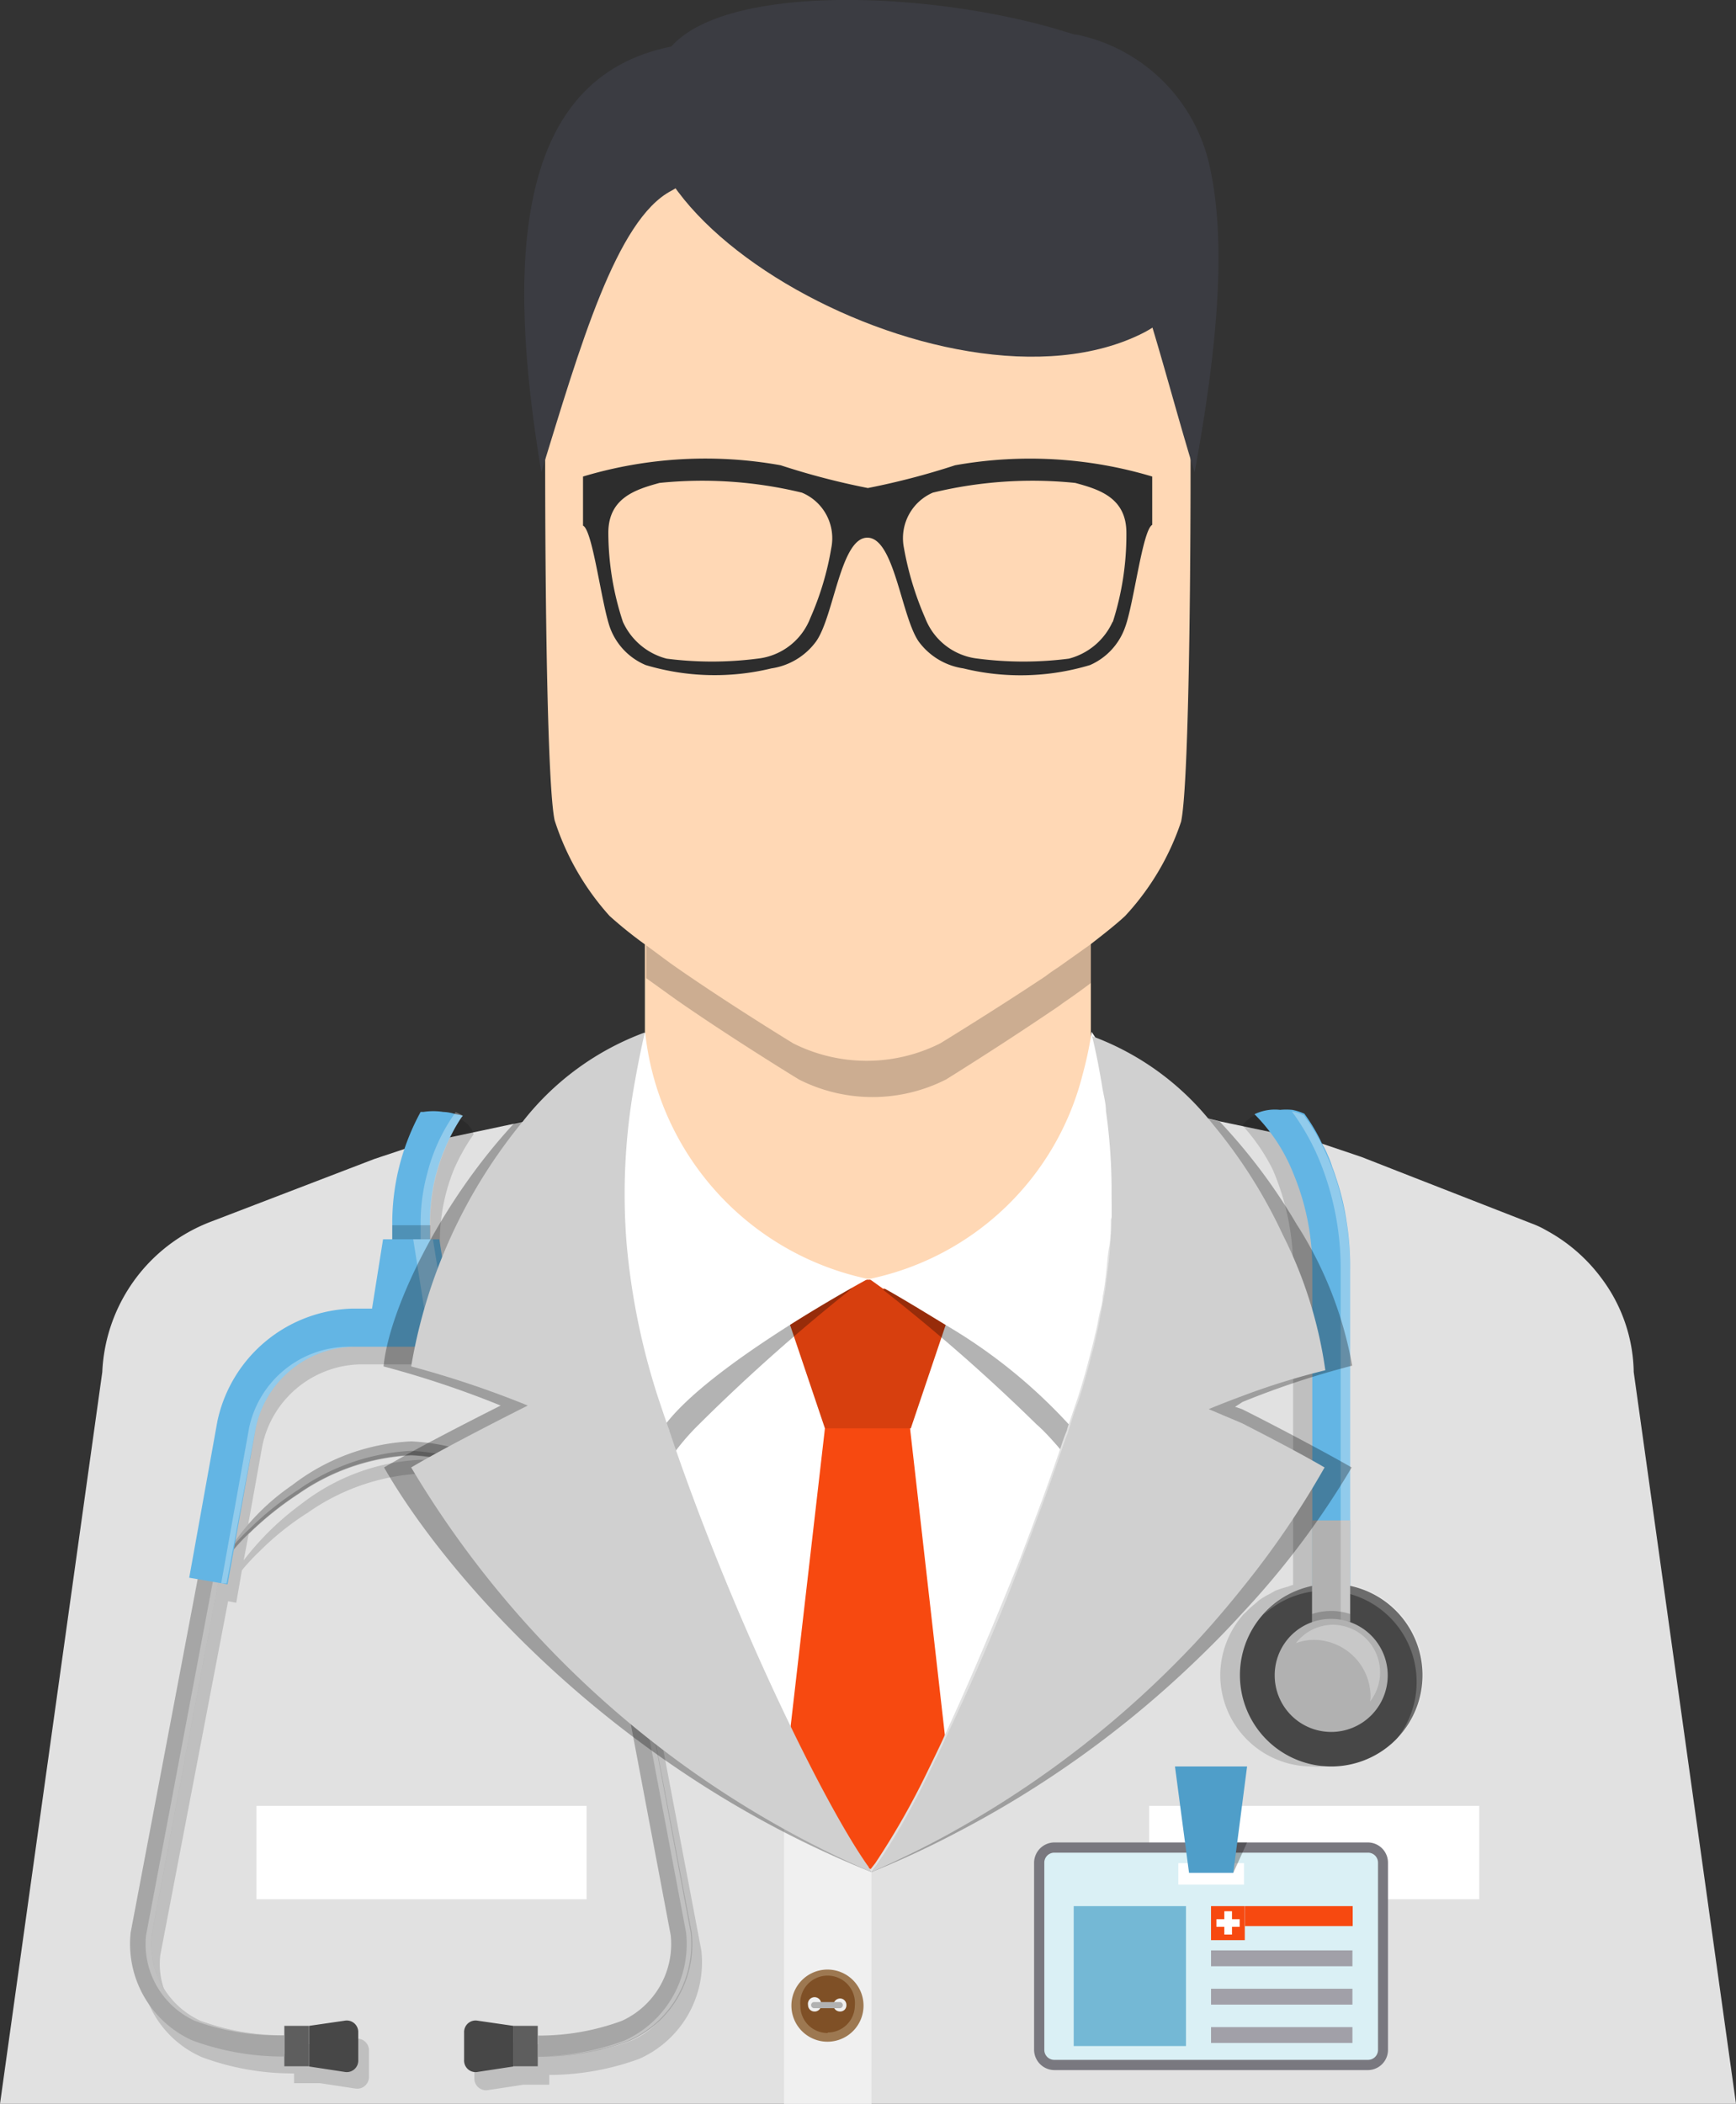 <svg xmlns="http://www.w3.org/2000/svg" viewBox="0 0 67.89 82.25"><rect x="0" y="0" width="67.89" height="82.25" fill="#333333" stroke="none"/><g id="Layer_2" data-name="Layer 2"><g id="Icons"><rect x="25.22" y="36.14" width="17.44" height="19.87" fill="#ffd8b5"/><path d="M42.66,36.14v2.29c-.34.26-.72.53-1.1.79-.14.11-.28.2-.43.3C39.11,40.89,37,42.2,37,42.2a6.36,6.36,0,0,1-5.76,0s-2.62-1.6-4.8-3.12l-1.17-.84v-2.1Z" opacity="0.2"/><path d="M46.56,18c0,6-.1,12.86-.37,14.12A10.12,10.12,0,0,1,44,35.81c-.32.3-.81.69-1.38,1.13l-1.24.88c-.17.11-.33.22-.5.35-2,1.33-4.11,2.62-4.11,2.62a6.4,6.4,0,0,1-5.75,0s-2.64-1.61-4.8-3.13l-1-.74a16.34,16.34,0,0,1-1.38-1.11,10.26,10.26,0,0,1-2.15-3.74c-.27-1.26-.37-8.1-.37-14.1,0-3.95.05-7.54.12-9,.12-2.3,1.61-5.27,3.31-5.66.25,0,.49-.1.72-.15l2.34-.51.35-.07a34,34,0,0,1,11.77,0l.13,0c1.12.23,2.17.47,3.07.66,1.18.27,2.27,1.81,2.86,3.49A8.32,8.32,0,0,1,46.44,9c0,.53.05,1.35.07,2.36C46.54,13.11,46.56,15.45,46.56,18Z" fill="#ffd8b5"/><path d="M48.57,50V73.19H19.31V50H48.57Z" fill="#fff"/><polygon points="37.57 73.19 30.27 73.19 30.47 71.51 30.48 71.37 30.86 68.12 30.91 67.57 32.24 56.02 32.26 55.83 35.59 55.83 35.61 56.02 36.96 67.91 37.02 68.46 37.38 71.53 37.4 71.65 37.57 73.19" fill="#f74910"/><polygon points="35.62 55.84 32.26 55.84 30.27 49.94 33.96 50.03 37.61 49.94 35.62 55.84" fill="#d73f0e"/><path d="M26.25,1.82C21.19,7.66,37.06,16.94,44.74,13c3.8-2,3.25-8.23-.21-10.5C40.73,0,29-1.28,26.25,1.82Z" fill="#3b3c42"/><path d="M26.25,1.82c-6.1,1.22-6.47,8.32-5.08,16.64,1.51-4.9,2.93-9.87,5.08-11C28.63,6.19,29.43,1.19,26.25,1.82Z" fill="#3b3c42"/><path d="M46.72,18.46c-.06-.18-.11-.34-.16-.51-.52-1.73-1-3.52-1.49-5.14a20.33,20.33,0,0,0-1.78-4.49A3.66,3.66,0,0,0,42,7a4.67,4.67,0,0,1-2-4.31,1.47,1.47,0,0,1,2-1.34l.09,0a6.72,6.72,0,0,1,5.16,4.91C48,9.29,47.63,13.5,46.72,18.46Z" fill="#3b3c42"/><path d="M44.54,47.88a15.1,15.1,0,0,1-1.72,7.93,8.32,8.32,0,0,1-.9,1.42c-.13-.17-.27-.35-.44-.55s-.58-.68-.95-1a71.45,71.45,0,0,0-6-5.26s0,0,0,0c5.07-1.2,7.36-3.77,8.09-8.6a6.67,6.67,0,0,1,.45.72,11,11,0,0,1,1.18,3.25A12.52,12.52,0,0,1,44.54,47.88Z" opacity="0.3"/><path d="M44.55,48.24A15.35,15.35,0,0,1,44.33,50,12.62,12.62,0,0,1,43.85,52h0a12.24,12.24,0,0,1-1.19,2.71,10.85,10.85,0,0,1-.74,1.12l-.1-.12h0A20.81,20.81,0,0,0,37,51.81c-1-.61-1.84-1.12-2.4-1.43h0l-.07,0L34,50a10.88,10.88,0,0,0,8.34-8,13.91,13.91,0,0,0,.35-1.66v0l0,0h0a10.5,10.5,0,0,1,1.62,4h0a9.09,9.09,0,0,1,.15.91h0a1.76,1.76,0,0,1,0,.33A15.44,15.44,0,0,1,44.55,48.24Z" fill="#fff"/><path d="M33.32,50.37s0,0,0,0a71.94,71.94,0,0,0-6,5.33,9.31,9.31,0,0,0-.88,1c-.17.2-.31.38-.44.55a8.32,8.32,0,0,1-.9-1.42,15.1,15.1,0,0,1-1.72-7.93,10.41,10.41,0,0,1,.19-1.76c0-.13,0-.25.07-.38a11,11,0,0,1,1.17-3.25c.15-.25.29-.49.46-.72C26,46.6,28.25,49.17,33.32,50.37Z" opacity="0.3"/><path d="M62.65,50a6.59,6.59,0,0,0-2.18-1.9,3.42,3.42,0,0,0-.55-.26l-.23-.09-4.38-1.71-2.07-.81-1.78-.6-3.75-.79-.32-.08-2-.41-.9,1.84-.07.13h0l-.19.38,0,.09-.33.66-.46,1.24c0,.36,0,.72-.07,1.09s-.08.8-.14,1.21a6,6,0,0,1-.11.7c0,.24-.08.47-.13.71s-.09.47-.15.72-.11.48-.18.72c-.14.58-.31,1.17-.5,1.77-.12.35-.23.68-.34,1h0a2.42,2.42,0,0,0-.1.32c-.09.21-.17.44-.24.66-.34,1-.7,2-1.08,3-.16.45-.34.9-.51,1.36-1,2.49-2,4.86-2.93,6.86v0c-.12.27-.25.54-.37.79l-.36.74a30.16,30.16,0,0,1-2,3.5l-.18.23L33.89,73a48.09,48.09,0,0,1-3-5.39A102.74,102.74,0,0,1,26.4,56.68L26.18,56c0-.12-.08-.22-.12-.32h0c-.11-.36-.22-.69-.34-1v0a17.36,17.36,0,0,1-.5-1.72A23.94,23.94,0,0,1,24.65,50c-.08-.49-.13-1-.17-1.46v0l-.56-1.43h0l-.39-1-.15-.33v0l-.86-2.21v0l-.05-.14h0l-2,.42-.31.07h0l-3.72.79-1.8.6L8.2,47.78A6.6,6.6,0,0,0,4,53.64L0,82.25H67.89l-4-28.61A6.26,6.26,0,0,0,62.65,50Z" fill="#e1e1e1"/><polygon points="30.66 82.25 34.08 82.25 34.08 73.19 30.66 70.86 30.66 82.25" fill="#f0f0f0"/><path d="M25.23,40.36A11.05,11.05,0,0,0,33.94,50s-6.29,3.39-8,5.8C22.82,51.72,22.33,44.47,25.23,40.36Z" fill="#fff"/><rect x="44.94" y="70.6" width="12.91" height="3.65" fill="#fff"/><rect x="10.03" y="70.6" width="12.91" height="3.65" fill="#fff"/><path d="M32.37,77.15a1.24,1.24,0,1,0,1.23,1.24A1.23,1.23,0,0,0,32.37,77.15Zm.48,1.49a.26.26,0,0,1-.26-.25.27.27,0,0,1,.26-.26.25.25,0,0,1,.25.26A.24.24,0,0,1,32.85,78.64Zm-1,0a.25.25,0,0,1-.25-.25.26.26,0,1,1,.51,0A.25.25,0,0,1,31.88,78.64Z" fill="#7f5026"/><path d="M32.37,77a1.41,1.41,0,1,0,1.4,1.41A1.41,1.41,0,0,0,32.37,77Zm0,2.48a1.06,1.06,0,0,1-1.07-1.07,1.07,1.07,0,1,1,2.13,0A1.06,1.06,0,0,1,32.37,79.46Z" fill="#9d7851"/><path d="M32.84,78.51h-1a.12.12,0,0,1-.12-.12.12.12,0,0,1,.12-.12h1a.12.12,0,0,1,.12.12A.12.12,0,0,1,32.84,78.51Z" fill="#b1b1b1"/><path d="M37.35,18.19a29,29,0,0,1-3.41.89,29,29,0,0,1-3.41-.89,16.65,16.65,0,0,0-7.73.44v1.92c.38.17.72,3.06,1.06,4A2.53,2.53,0,0,0,25.25,26a9.41,9.41,0,0,0,4.92.13,2.64,2.64,0,0,0,1.75-1.06c.7-1,.95-4.05,2-4.05s1.32,3.05,2,4.05a2.64,2.64,0,0,0,1.75,1.06A9.41,9.41,0,0,0,42.63,26,2.53,2.53,0,0,0,44,24.52c.34-.91.68-3.8,1.06-4V18.63A16.65,16.65,0,0,0,37.35,18.19Zm-4.84,3.23a11.43,11.43,0,0,1-.82,2.74,2.5,2.5,0,0,1-2.07,1.59,13.92,13.92,0,0,1-3.55,0,2.59,2.59,0,0,1-1.71-1.44,11.17,11.17,0,0,1-.57-3.48c0-1.38,1.1-1.7,2-1.95a16.52,16.52,0,0,1,5.57.38A1.93,1.93,0,0,1,32.51,21.42Zm11,2.89a2.59,2.59,0,0,1-1.71,1.44,13.92,13.92,0,0,1-3.55,0,2.5,2.5,0,0,1-2.07-1.59,12.13,12.13,0,0,1-.83-2.74,1.94,1.94,0,0,1,1.13-2.16,16.52,16.52,0,0,1,5.57-.38c.92.25,2,.57,2,1.95A11.17,11.17,0,0,1,43.52,24.31Z" fill="#2d2d2d"/><path d="M27.43,76.27,24.81,62.45l.33-.05L24,56.28a4.93,4.93,0,0,0-.71-1.78l0,0a6,6,0,0,0-.73-.93h0a5.52,5.52,0,0,0-3.81-1.65H18l-.11-.72-.32-2H17.2v-.65a7.54,7.54,0,0,1,.58-2.9l0,0v0c.09-.19.18-.38.28-.56l.06-.11c.1-.17.2-.34.31-.5l.09-.13,0,0a.91.91,0,0,0-.47-.57h0a1.47,1.47,0,0,0-.28-.14,1.78,1.78,0,0,0-.49-.09,8.84,8.84,0,0,0-1.59,4.51c0,.18,0,.37,0,.56v.16h0v.54h-.36v.07L15,51.16l-.11.72h-.77a5.55,5.55,0,0,0-5.27,4.4l-1,5.37,0,.11-.1.64.32.05L5.49,76.27a3.82,3.82,0,0,0,.3,2h0a4,4,0,0,0,2.12,2.16,10.17,10.17,0,0,0,3.59.63v.38h1l1.39.21a.46.46,0,0,0,.54-.47V80.17A.46.46,0,0,0,14,79.7a.43.43,0,0,0-.16,0l-1.39.22h-1v.37h-.38a8.88,8.88,0,0,1-2.91-.55,3.09,3.09,0,0,1-1.37-1.19s0,0,0,0a3.64,3.64,0,0,1-.3-.59s0,0,0,0a3,3,0,0,1-.22-1.53L8.92,62.6l.32.06.22-1.27a8.51,8.51,0,0,1,.71-.76,10.86,10.86,0,0,1,1.88-1.5,8.45,8.45,0,0,1,4.4-1.52,8.48,8.48,0,0,1,4.42,1.52,11.18,11.18,0,0,1,1.87,1.5c.13.12.26.26.39.39l.32.36.09.48v0l.14.77h.08l.23,0,2.62,13.79a2.87,2.87,0,0,1-.14,1.36.41.41,0,0,0,0,.08,3.27,3.27,0,0,1-1.74,1.9,7.26,7.26,0,0,1-1.16.34.32.32,0,0,0-.09,0,10.94,10.94,0,0,1-2,.19v-.37h-1l-.38-.06-1-.16a.47.47,0,0,0-.55.47v1.07a.46.46,0,0,0,.55.47l1.38-.21h1v-.38A10.33,10.33,0,0,0,25,80.49,4.13,4.13,0,0,0,27.43,76.27ZM23.07,60.65v0a10.75,10.75,0,0,0-2-1.85,8.74,8.74,0,0,0-1.88-1.08l-.1-.05a7.32,7.32,0,0,0-2.67-.6,8.23,8.23,0,0,0-4.64,1.73A11.05,11.05,0,0,0,9.53,61l.19-1,0-.22,0-.26.54-3a4,4,0,0,1,3.81-3.18h4.61A4,4,0,0,1,22,55.15s0,0,0,0a3.8,3.8,0,0,1,.56,1.35l.76,4.25v.07l0,.17-.19-.24A.81.81,0,0,1,23.07,60.65Z" opacity="0.15"/><path d="M23.85,61.81a7.6,7.6,0,0,0-1.48-1.9,12.25,12.25,0,0,0-1.88-1.5,8.44,8.44,0,0,0-4.41-1.51,8.44,8.44,0,0,0-4.41,1.51,12.89,12.89,0,0,0-1.88,1.5,7.37,7.37,0,0,0-1.48,1.9,8.86,8.86,0,0,1,3.12-3.75,8.24,8.24,0,0,1,4.65-1.71,8.24,8.24,0,0,1,4.65,1.71A8.86,8.86,0,0,1,23.85,61.81Z" fill="#a6a6a6"/><path d="M22.37,59.74a11.68,11.68,0,0,0-1.88-1.5,8.45,8.45,0,0,0-4.41-1.52,8.45,8.45,0,0,0-4.41,1.52,11.68,11.68,0,0,0-1.88,1.5A8,8,0,0,0,8.68,61a6.28,6.28,0,0,0-.37.79,7.37,7.37,0,0,1,1.48-1.9,12.89,12.89,0,0,1,1.88-1.5,8.44,8.44,0,0,1,4.41-1.51,8.44,8.44,0,0,1,4.41,1.51,12.25,12.25,0,0,1,1.88,1.5,7.6,7.6,0,0,1,1.48,1.9,5.68,5.68,0,0,0-.37-.79A9.11,9.11,0,0,0,22.37,59.74Z" opacity="0.2"/><path d="M13.47,79a.45.45,0,0,1,.54.46v1.07a.45.45,0,0,1-.54.47l-1.38-.21V79.2Z" fill="#474747"/><rect x="11.12" y="79.2" width="0.96" height="1.58" fill="#5e5e5e"/><path d="M7.75,61.63l.81.12L5.93,75.67A3.3,3.3,0,0,0,7.83,79a9.31,9.31,0,0,0,3.29.57v.83a10.28,10.28,0,0,1-3.6-.63,4.14,4.14,0,0,1-2.41-4.22Z" fill="#a6a6a6"/><path d="M18.69,79a.45.45,0,0,0-.54.46v1.07a.45.45,0,0,0,.54.47l1.38-.21V79.2Z" fill="#474747"/><rect x="20.07" y="79.2" width="0.96" height="1.58" fill="#5e5e5e"/><path d="M24.41,61.63l2.64,13.92a4.14,4.14,0,0,1-2.41,4.23,10.28,10.28,0,0,1-3.6.63v-.83A9.31,9.31,0,0,0,24.33,79a3.3,3.3,0,0,0,1.9-3.34L23.6,61.75Z" fill="#a6a6a6"/><path d="M18.1,43.62s0,0,0,0l-.06.07c-.13.2-.25.4-.36.61s-.21.43-.3.65a6.38,6.38,0,0,0-.3.87c-.05.16-.08.31-.12.48a8.29,8.29,0,0,0-.15,1.5v3.63H15.34V47.8a9.06,9.06,0,0,1,1.11-4.33l.11,0a2.56,2.56,0,0,1,.77,0,1.78,1.78,0,0,1,.49.09A1.47,1.47,0,0,1,18.1,43.62Z" fill="#63b5e4"/><path d="M17.82,43.48a1.47,1.47,0,0,1,.28.14.18.18,0,0,0-.05.07,4.24,4.24,0,0,0-.36.61,5.44,5.44,0,0,0-.3.65,6.38,6.38,0,0,0-.3.87c-.05.16-.08.31-.12.48a8.29,8.29,0,0,0-.15,1.5v3.63h-.37V47.8a7.31,7.31,0,0,1,.26-1.93A7.07,7.07,0,0,1,17.82,43.48Z" fill="#fff" opacity="0.3"/><rect x="15.34" y="47.9" width="1.49" height="3.45" opacity="0.2"/><polygon points="14.98 48.45 17.18 48.45 17.73 51.91 14.43 51.91 14.98 48.45" fill="#63b5e4"/><polygon points="17.49 51.91 16.93 48.45 16.16 48.45 16.71 51.91 17.49 51.91" fill="#fff" opacity="0.3"/><path d="M8.34,61.75,5.71,75.67A3.3,3.3,0,0,0,7.61,79a9.31,9.31,0,0,0,3.29.57h.22A9.31,9.31,0,0,1,7.83,79a3.3,3.3,0,0,1-1.9-3.34L8.56,61.75Z" fill="#fff" opacity="0.3"/><path d="M26.83,75.55a4.14,4.14,0,0,1-2.42,4.23A9.9,9.9,0,0,1,21,80.4h0a10.28,10.28,0,0,0,3.6-.63,4.14,4.14,0,0,0,2.41-4.23L24.41,61.63l-.21,0Z" fill="#fff" opacity="0.3"/><path d="M13.77,51.16h4.62a5.57,5.57,0,0,1,5.27,4.41l1.1,6.11-1.46.26-1.1-6.11a4,4,0,0,0-3.81-3.18H13.77A4,4,0,0,0,10,55.83l-1.1,6.11L7.4,61.68l1.1-6.11A5.56,5.56,0,0,1,13.77,51.16Z" fill="#63b5e4"/><path d="M9.74,55.83,8.65,61.9l.21,0L10,55.83a4,4,0,0,1,3.81-3.18h-.22A4,4,0,0,0,9.74,55.83Z" fill="#fff" opacity="0.3"/><path d="M23.44,55.57l1.1,6.11-1.25.22v0l1.46-.26-1.1-6.11a5.57,5.57,0,0,0-5.27-4.41h-.22A5.57,5.57,0,0,1,23.44,55.57Z" fill="#fff" opacity="0.3"/><path d="M54.81,65.49a2.92,2.92,0,0,1-.08.73,1,1,0,0,1,0,.18,3.39,3.39,0,0,1-.17.51s0,.1-.07.14a4.62,4.62,0,0,1-.28.48.48.48,0,0,1-.09.11,3.62,3.62,0,0,1-.36.42,3.43,3.43,0,0,1-2.06,1,1.84,1.84,0,0,1-.41,0,3.58,3.58,0,0,1-3.57-3.58,3.62,3.62,0,0,1,.92-2.38s0,0,0,0l.07-.06a4,4,0,0,1,.37-.34l.16-.14a3.18,3.18,0,0,1,.44-.26l.19-.11a4.83,4.83,0,0,1,.5-.16,1.59,1.59,0,0,1,.2-.07h0V49.65a9.78,9.78,0,0,0-.79-3.91A7.5,7.5,0,0,0,48.59,44a1.15,1.15,0,0,1,.47-.39,1.84,1.84,0,0,1,1-.17,7.81,7.81,0,0,1,.55.82,9.86,9.86,0,0,1,.72,1.54,11.17,11.17,0,0,1,.69,3.9V62l.45.13a2.39,2.39,0,0,1,.37.15l.07,0A3.57,3.57,0,0,1,54.81,65.49Z" opacity="0.15"/><path d="M52.8,49.65V63.38H51.32V49.64a9.62,9.62,0,0,0-.74-3.76,6.83,6.83,0,0,0-1.52-2.32,1.84,1.84,0,0,1,1-.17,2.61,2.61,0,0,1,.48,0h0a2.16,2.16,0,0,1,.47.15l0,0a7.1,7.1,0,0,1,.61,1h0a3,3,0,0,0,.16.31,3.13,3.13,0,0,1,.15.32,3.47,3.47,0,0,1,.17.45c.06.15.11.3.16.46a9.7,9.7,0,0,1,.4,1.67A10.91,10.91,0,0,1,52.8,49.65Z" fill="#63b5e4"/><path d="M48.49,65.49a3.57,3.57,0,1,0,3.57-3.57A3.57,3.57,0,0,0,48.49,65.49Z" fill="#474747"/><path d="M55.4,65.73a3.57,3.57,0,0,0-6-2.59,3.57,3.57,0,1,1,5.14,4.94A3.56,3.56,0,0,0,55.4,65.73Z" fill="#fff" opacity="0.2"/><rect x="51.31" y="59.44" width="1.49" height="4.54" fill="#b1b1b1"/><path d="M52.8,49.65V63.38h-.37V49.65a11.17,11.17,0,0,0-.76-4.11,9,9,0,0,0-1.15-2.09,2.16,2.16,0,0,1,.47.15,9.49,9.49,0,0,1,.63,1s0,0,0,0c.1.21.21.42.3.64a8,8,0,0,1,.34.9,12,12,0,0,1,.4,1.67A10.91,10.91,0,0,1,52.8,49.65Z" fill="#fff" opacity="0.3"/><path d="M51.31,63.1V64H52.8V63.1a2.37,2.37,0,0,0-1.49,0Z" opacity="0.2"/><path d="M49.85,65.49a2.21,2.21,0,1,0,2.21-2.2A2.2,2.2,0,0,0,49.85,65.49Z" fill="#b1b1b1"/><path d="M53.6,66.34a2.23,2.23,0,0,0-2.23-2.23,2,2,0,0,0-.69.13,1.83,1.83,0,0,1,1.46-.72,1.86,1.86,0,0,1,1.44,3C53.58,66.5,53.6,66.42,53.6,66.34Z" fill="#fff" opacity="0.3"/><path d="M34.08,73.19c-10-4-16.62-11.55-19.06-15.82,1.52-.9,4.56-2.42,4.56-2.42A38.37,38.37,0,0,0,15,53.42c.21-2.22,2.23-6.43,5.14-9.54v0l.31-.07,2-.41.07.14v0l.9,1.82.18.38.37.75c0,.2,0,.41-.06.6,0,0,0,0,0,0A18.66,18.66,0,0,0,24,52a19,19,0,0,0,.63,2.67c.13.38.26.78.4,1.16A79.18,79.18,0,0,0,33.9,73C34,73,34,73.12,34.08,73.19Z" opacity="0.3"/><path d="M34.08,73.19a39,39,0,0,1-18-15.82c1.52-.9,4.56-2.42,4.56-2.42a38.37,38.37,0,0,0-4.56-1.53,20.42,20.42,0,0,1,4.4-9.62h0a10.8,10.8,0,0,1,4.72-3.43s0,0,0,.07c-.16.69-.29,1.38-.41,2.06a24.36,24.36,0,0,0-.29,6.06h0a27.24,27.24,0,0,0,1.24,6.09c.12.35.23.69.34,1l.34,1c2.39,6.88,5.77,13.8,7.5,16.27C34,73,34,73.12,34.08,73.19Z" fill="#d0d0d0"/><path d="M48.57,55.09c.79.39,3,1.54,4.29,2.28a32.56,32.56,0,0,1-4.29,5.71c-.57.63-1.19,1.26-1.86,1.9a40.3,40.3,0,0,1-9.31,6.67,36.1,36.1,0,0,1-3.32,1.54l.18-.23A49.79,49.79,0,0,0,37,68.47h0a80.29,80.29,0,0,0,5.8-12.65c.14-.39.27-.78.39-1.16A17.64,17.64,0,0,0,43.85,52h0A19,19,0,0,0,44.06,50a20.56,20.56,0,0,0-.16-3.54l.32-.66h0l0-.09.19-.38h0l.07-.13.9-1.84,2,.41.32.08a22.24,22.24,0,0,1,3,4,15.19,15.19,0,0,1,2.18,5.54,33.65,33.65,0,0,0-4.29,1.42L48.3,55Z" opacity="0.3"/><path d="M48.57,55.64c1,.51,2.36,1.22,3.23,1.73a34.59,34.59,0,0,1-3.23,4.73c-.56.7-1.18,1.43-1.86,2.16a38.91,38.91,0,0,1-9.32,7.28c-1,.57-2.15,1.13-3.31,1.65l.18-.23a30.16,30.16,0,0,0,2-3.5l.36-.74c.12-.25.25-.52.37-.79v0c.95-2,2-4.37,2.93-6.86.17-.46.35-.91.51-1.36.38-1,.74-2,1.08-3,.07-.22.15-.45.24-.66a2.42,2.42,0,0,1,.1-.32h0c.11-.36.22-.69.34-1,.19-.6.36-1.19.5-1.77.07-.24.13-.49.18-.72s.11-.49.15-.72.09-.47.13-.71a6,6,0,0,0,.11-.7c.06-.41.11-.81.14-1.21s.06-.73.07-1.09,0-1,0-1.44a22.12,22.12,0,0,0-.22-2.94h0c0-.28-.08-.57-.13-.85-.11-.68-.24-1.37-.41-2.07h0s0,0,0,0a10.71,10.71,0,0,1,4.71,3.43,19.82,19.82,0,0,1,2.75,4.34,17,17,0,0,1,1.66,5.29,27.92,27.92,0,0,0-3.23,1c-.76.28-1.33.52-1.33.52Z" fill="#d0d0d0"/><path d="M53.49,72.23H41.24a.59.59,0,0,0-.6.59v7.32a.6.6,0,0,0,.6.59H53.49a.6.6,0,0,0,.6-.59V72.82A.59.59,0,0,0,53.49,72.23Zm-4.84,1.45H46.08v-.84h2.57Z" fill="#daf0f5"/><path d="M53.49,80.93H41.24a.8.8,0,0,1-.8-.79V72.82a.8.8,0,0,1,.8-.79H53.49a.79.79,0,0,1,.79.79v7.32A.79.79,0,0,1,53.49,80.93Zm-12.25-8.5a.39.39,0,0,0-.4.39v7.32a.39.39,0,0,0,.4.39H53.49a.39.39,0,0,0,.4-.39V72.82a.39.39,0,0,0-.4-.39Z" fill="#79787f"/><rect x="48.69" y="74.52" width="4.21" height="0.78" fill="#f74910"/><rect x="47.36" y="76.25" width="5.53" height="0.62" fill="#a1a0a8"/><rect x="47.36" y="77.75" width="5.53" height="0.62" fill="#a1a0a8"/><rect x="47.36" y="79.25" width="5.53" height="0.62" fill="#a1a0a8"/><rect x="41.99" y="74.52" width="4.39" height="5.47" fill="#74b8d5"/><polygon points="48.23 73.22 48.77 72.03 48.23 72.03 48.23 73.22" opacity="0.3"/><polygon points="48.23 73.22 46.5 73.22 45.95 69.06 48.77 69.06 48.23 73.22" fill="#4f9ec9"/><rect x="47.36" y="74.52" width="1.32" height="1.33" fill="#f74910"/><rect x="47.88" y="74.72" width="0.3" height="0.91" fill="#fff"/><rect x="47.57" y="75.03" width="0.91" height="0.3" fill="#fff"/></g></g></svg>